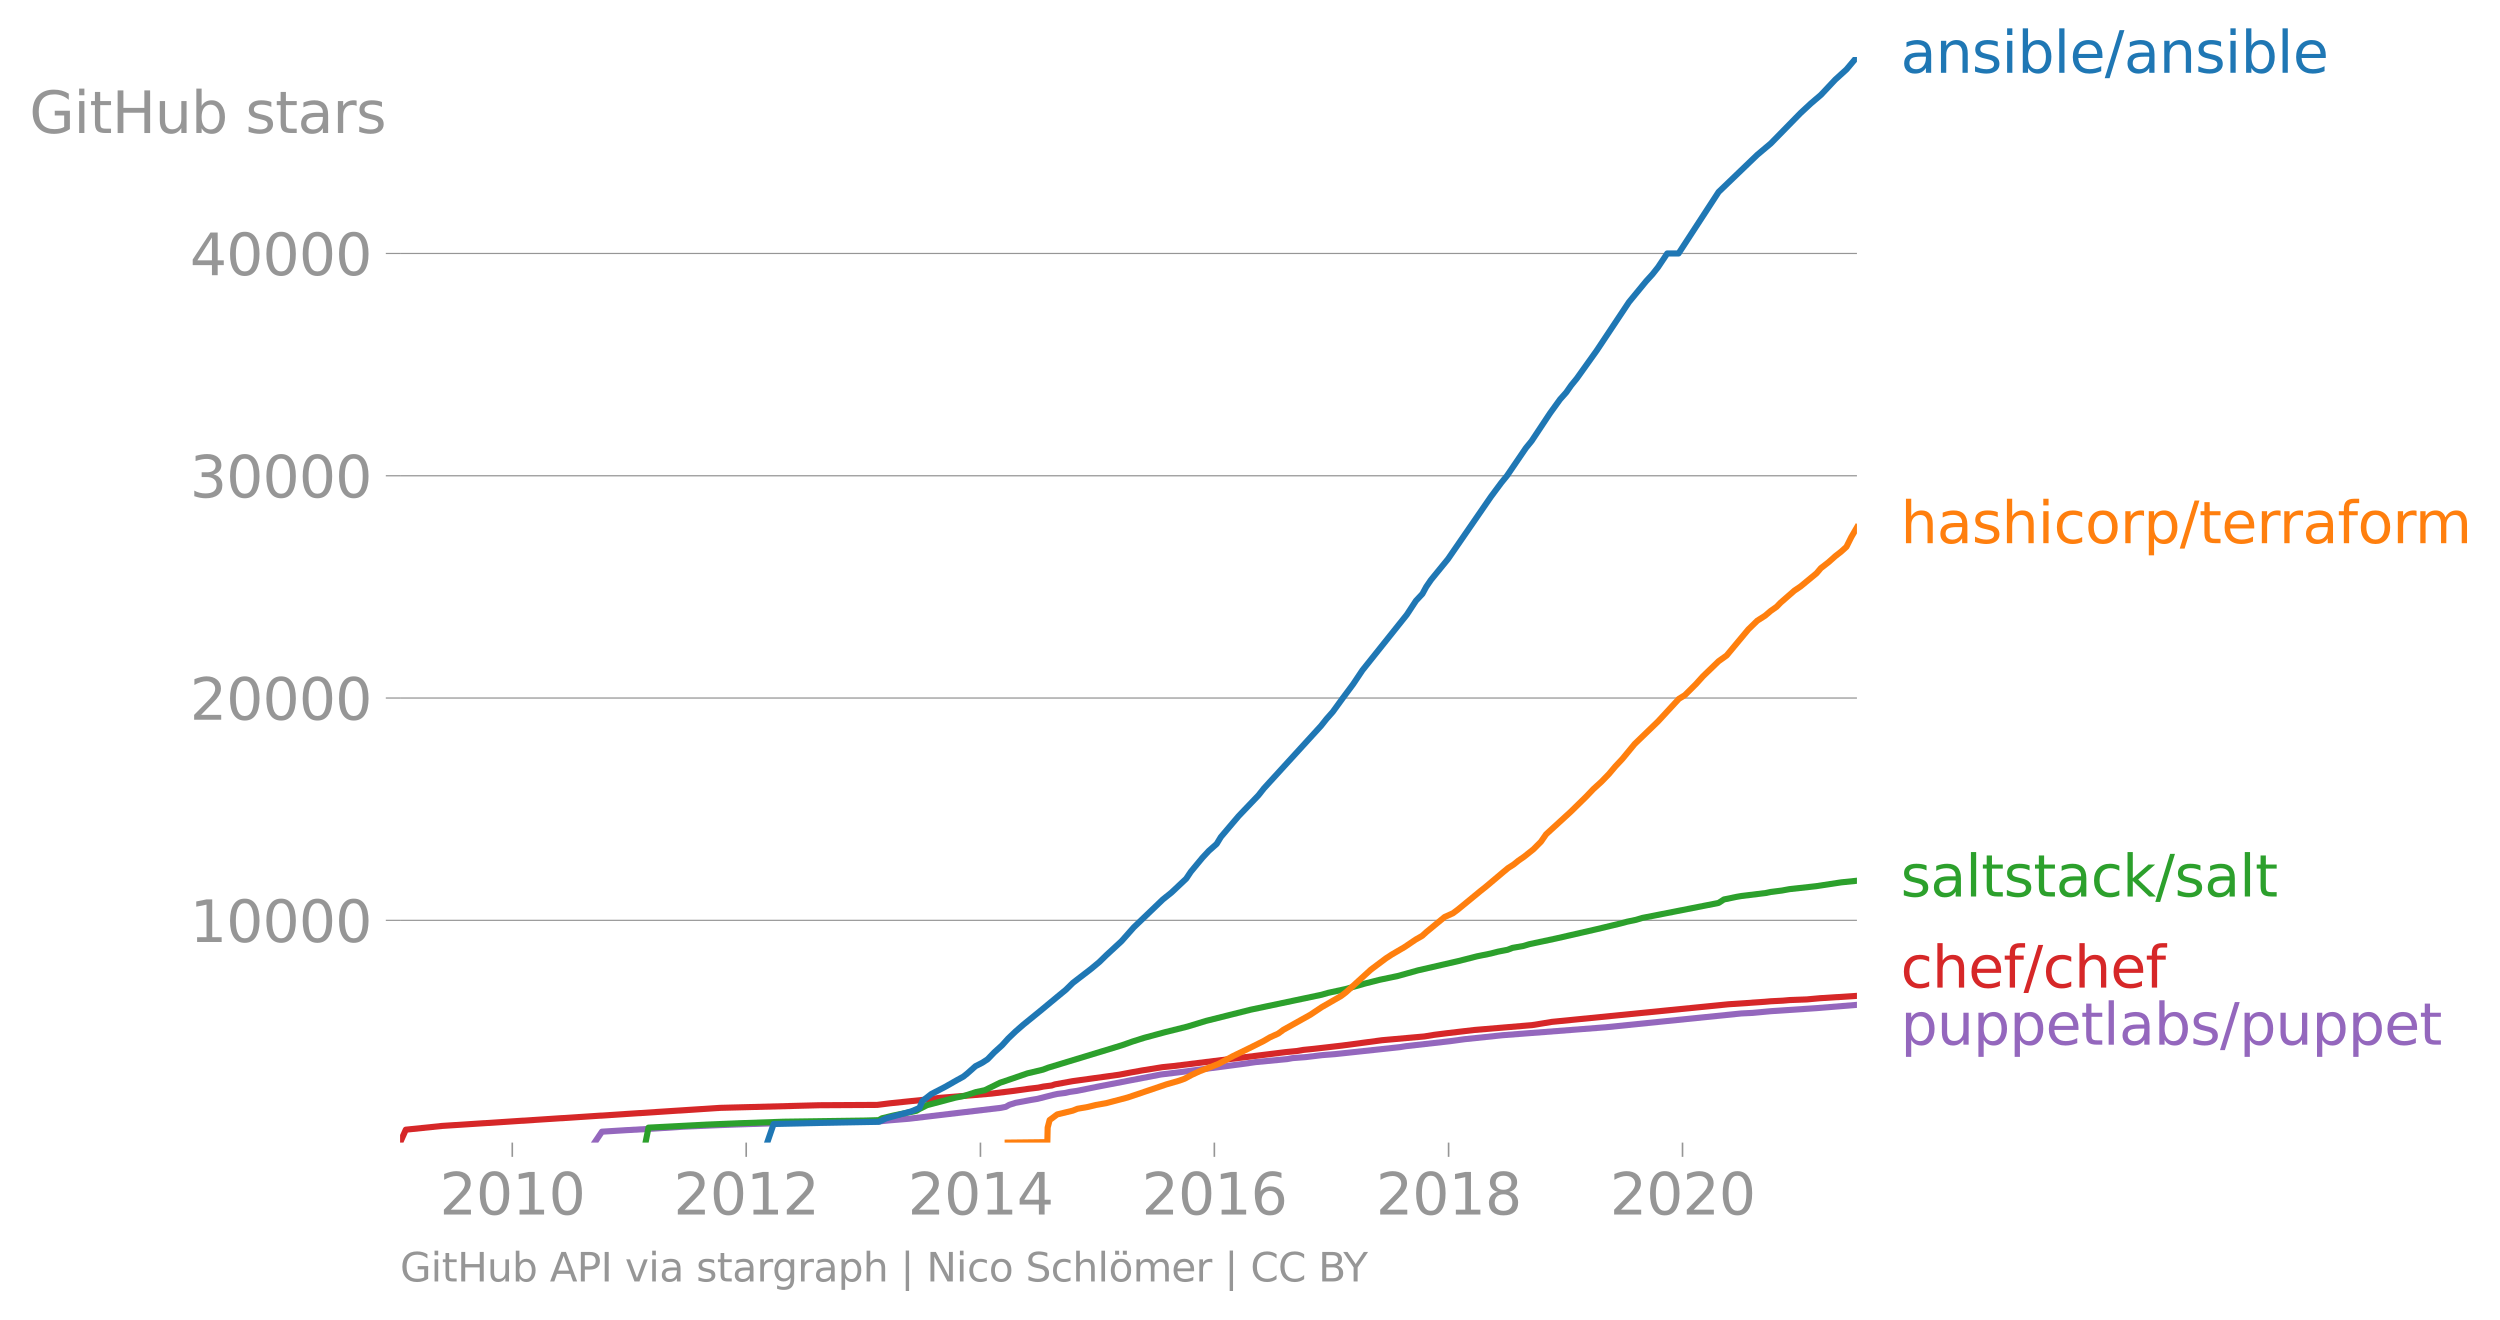 <svg height="431.492" viewBox="0 0 612.827 323.619" width="817.102" xmlns="http://www.w3.org/2000/svg" xmlns:xlink="http://www.w3.org/1999/xlink"><defs><style>*{stroke-linecap:butt;stroke-linejoin:round}</style></defs><g id="figure_1"><path d="M0 323.62h612.827V0H0z" style="fill:none" id="patch_1"/><g id="axes_1"><path d="M98.073 280.087h357.12V13.975H98.073z" style="fill:none" id="patch_2"/><path clip-path="url(#p0743df6711)" d="m145.748 280.087 1.805-2.676 5.815-.365 6.466-.365 7.674-.49 8.183-.36 4.849-.185 12.188-.398 23.094-.392 2.471-.246 4.51-.37 22.537-2.676 1.216-.245.839-.485 1.53-.49 3.909-.73 1.474-.245 3.823-.976 1.1-.24 1.928-.245 1.044-.245 1.736-.245 4.793-.976 15.778-3.04 4.969-.61 14.923-1.951 3.387-.485 7.732-.736 1.324-.24 3.218-.245 4.05-.49 3.105-.24 15.89-1.71 1.508-.24 10.815-1.221 3.59-.49 9.293-.976 25.306-1.95 33.254-3.39 2.698-.13 4.488-.42 11.263-.752 9.868-.801h0" style="fill:none;stroke:#9467bd;stroke-linecap:square;stroke-width:1.5" id="line2d_1"/><g id="matplotlib.axis_1"><g id="xtick_1"><g id="line2d_2"><defs><path d="M0 0v3.5" id="m5b9ffa69fa" style="stroke:#969696;stroke-width:.4"/></defs><use style="fill:#969696;stroke:#969696;stroke-width:.4" x="125.576" xlink:href="#m5b9ffa69fa" y="280.087"/></g><g style="fill:#969696" transform="matrix(.14 0 0 -.14 107.76 297.724)" id="text_1"><defs><path d="M1228 531h2203V0H469v531q359 372 979 998 621 627 780 809 303 340 423 576 121 236 121 464 0 372-261 606-261 235-680 235-297 0-627-103-329-103-704-313v638q381 153 712 231 332 78 607 78 725 0 1156-363 431-362 431-968 0-288-108-546-107-257-392-607-78-91-497-524-418-433-1181-1211z" id="DejaVuSans-32" transform="scale(.016)"/><path d="M2034 4250q-487 0-733-480-245-479-245-1442 0-959 245-1439 246-480 733-480 491 0 736 480 246 480 246 1439 0 963-246 1442-245 480-736 480zm0 500q785 0 1199-621 414-620 414-1801 0-1178-414-1799Q2819-91 2034-91q-784 0-1198 620-414 621-414 1799 0 1181 414 1801 414 621 1198 621z" id="DejaVuSans-30" transform="scale(.016)"/><path d="M794 531h1031v3560L703 3866v575l1116 225h631V531h1031V0H794v531z" id="DejaVuSans-31" transform="scale(.016)"/></defs><use xlink:href="#DejaVuSans-32"/><use x="63.623" xlink:href="#DejaVuSans-30"/><use x="127.246" xlink:href="#DejaVuSans-31"/><use x="190.869" xlink:href="#DejaVuSans-30"/></g></g><g id="xtick_2"><use style="fill:#969696;stroke:#969696;stroke-width:.4" x="182.916" xlink:href="#m5b9ffa69fa" y="280.087" id="line2d_3"/><g style="fill:#969696" transform="matrix(.14 0 0 -.14 165.101 297.724)" id="text_2"><use xlink:href="#DejaVuSans-32"/><use x="63.623" xlink:href="#DejaVuSans-30"/><use x="127.246" xlink:href="#DejaVuSans-31"/><use x="190.869" xlink:href="#DejaVuSans-32"/></g></g><g id="xtick_3"><use style="fill:#969696;stroke:#969696;stroke-width:.4" x="240.335" xlink:href="#m5b9ffa69fa" y="280.087" id="line2d_4"/><g style="fill:#969696" transform="matrix(.14 0 0 -.14 222.52 297.724)" id="text_3"><defs><path d="M2419 4116 825 1625h1594v2491zm-166 550h794V1625h666v-525h-666V0h-628v1100H313v609l1940 2957z" id="DejaVuSans-34" transform="scale(.016)"/></defs><use xlink:href="#DejaVuSans-32"/><use x="63.623" xlink:href="#DejaVuSans-30"/><use x="127.246" xlink:href="#DejaVuSans-31"/><use x="190.869" xlink:href="#DejaVuSans-34"/></g></g><g id="xtick_4"><use style="fill:#969696;stroke:#969696;stroke-width:.4" x="297.676" xlink:href="#m5b9ffa69fa" y="280.087" id="line2d_5"/><g style="fill:#969696" transform="matrix(.14 0 0 -.14 279.86 297.724)" id="text_4"><defs><path d="M2113 2584q-425 0-674-291-248-290-248-796 0-503 248-796 249-292 674-292t673 292q248 293 248 796 0 506-248 796-248 291-673 291zm1253 1979v-575q-238 112-480 171-242 60-480 60-625 0-955-422-329-422-376-1275 184 272 462 417 279 145 613 145 703 0 1111-427 408-426 408-1160 0-719-425-1154Q2819-91 2113-91q-810 0-1238 620-428 621-428 1799 0 1106 525 1764t1409 658q238 0 480-47t505-140z" id="DejaVuSans-36" transform="scale(.016)"/></defs><use xlink:href="#DejaVuSans-32"/><use x="63.623" xlink:href="#DejaVuSans-30"/><use x="127.246" xlink:href="#DejaVuSans-31"/><use x="190.869" xlink:href="#DejaVuSans-36"/></g></g><g id="xtick_5"><use style="fill:#969696;stroke:#969696;stroke-width:.4" x="355.094" xlink:href="#m5b9ffa69fa" y="280.087" id="line2d_6"/><g style="fill:#969696" transform="matrix(.14 0 0 -.14 337.28 297.724)" id="text_5"><defs><path d="M2034 2216q-450 0-708-241-257-241-257-662 0-422 257-663 258-241 708-241t709 242q260 243 260 662 0 421-258 662-257 241-711 241zm-631 268q-406 100-633 378-226 279-226 679 0 559 398 884 399 325 1092 325 697 0 1094-325t397-884q0-400-227-679-226-278-629-378 456-106 710-416 255-309 255-755 0-679-414-1042Q2806-91 2034-91q-771 0-1186 362-414 363-414 1042 0 446 256 755 257 310 713 416zm-231 997q0-362 226-565 227-203 636-203 407 0 636 203 230 203 230 565 0 363-230 566-229 203-636 203-409 0-636-203-226-203-226-566z" id="DejaVuSans-38" transform="scale(.016)"/></defs><use xlink:href="#DejaVuSans-32"/><use x="63.623" xlink:href="#DejaVuSans-30"/><use x="127.246" xlink:href="#DejaVuSans-31"/><use x="190.869" xlink:href="#DejaVuSans-38"/></g></g><g id="xtick_6"><use style="fill:#969696;stroke:#969696;stroke-width:.4" x="412.435" xlink:href="#m5b9ffa69fa" y="280.087" id="line2d_7"/><g style="fill:#969696" transform="matrix(.14 0 0 -.14 394.62 297.724)" id="text_6"><use xlink:href="#DejaVuSans-32"/><use x="63.623" xlink:href="#DejaVuSans-30"/><use x="127.246" xlink:href="#DejaVuSans-32"/><use x="190.869" xlink:href="#DejaVuSans-30"/></g></g></g><g id="matplotlib.axis_2"><g id="ytick_1"><path clip-path="url(#p0743df6711)" d="M98.073 225.602h357.12" style="fill:none;stroke:#969696;stroke-linecap:square;stroke-width:.3" id="line2d_8"/><g id="line2d_9"><defs><path d="M0 0h-3.5" id="m912e5425fb" style="stroke:#969696;stroke-width:.3"/></defs><use style="fill:#969696;stroke:#969696;stroke-width:.3" x="98.073" xlink:href="#m912e5425fb" y="225.602"/></g><g style="fill:#969696" transform="matrix(.14 0 0 -.14 46.536 230.921)" id="text_7"><use xlink:href="#DejaVuSans-31"/><use x="63.623" xlink:href="#DejaVuSans-30"/><use x="127.246" xlink:href="#DejaVuSans-30"/><use x="190.869" xlink:href="#DejaVuSans-30"/><use x="254.492" xlink:href="#DejaVuSans-30"/></g></g><g id="ytick_2"><path clip-path="url(#p0743df6711)" d="M98.073 171.112h357.12" style="fill:none;stroke:#969696;stroke-linecap:square;stroke-width:.3" id="line2d_10"/><use style="fill:#969696;stroke:#969696;stroke-width:.3" x="98.073" xlink:href="#m912e5425fb" y="171.112" id="line2d_11"/><g style="fill:#969696" transform="matrix(.14 0 0 -.14 46.536 176.431)" id="text_8"><use xlink:href="#DejaVuSans-32"/><use x="63.623" xlink:href="#DejaVuSans-30"/><use x="127.246" xlink:href="#DejaVuSans-30"/><use x="190.869" xlink:href="#DejaVuSans-30"/><use x="254.492" xlink:href="#DejaVuSans-30"/></g></g><g id="ytick_3"><path clip-path="url(#p0743df6711)" d="M98.073 116.623h357.12" style="fill:none;stroke:#969696;stroke-linecap:square;stroke-width:.3" id="line2d_12"/><use style="fill:#969696;stroke:#969696;stroke-width:.3" x="98.073" xlink:href="#m912e5425fb" y="116.623" id="line2d_13"/><g style="fill:#969696" transform="matrix(.14 0 0 -.14 46.536 121.942)" id="text_9"><defs><path d="M2597 2516q453-97 707-404 255-306 255-756 0-690-475-1069Q2609-91 1734-91q-293 0-604 58T488 141v609q262-153 574-231 313-78 654-78 593 0 904 234t311 681q0 413-289 645-289 233-804 233h-544v519h569q465 0 712 186t247 536q0 359-255 551-254 193-729 193-260 0-557-57-297-56-653-174v562q360 100 674 150t592 50q719 0 1137-327 419-326 419-882 0-388-222-655t-631-370z" id="DejaVuSans-33" transform="scale(.016)"/></defs><use xlink:href="#DejaVuSans-33"/><use x="63.623" xlink:href="#DejaVuSans-30"/><use x="127.246" xlink:href="#DejaVuSans-30"/><use x="190.869" xlink:href="#DejaVuSans-30"/><use x="254.492" xlink:href="#DejaVuSans-30"/></g></g><g id="ytick_4"><path clip-path="url(#p0743df6711)" d="M98.073 62.133h357.12" style="fill:none;stroke:#969696;stroke-linecap:square;stroke-width:.3" id="line2d_14"/><use style="fill:#969696;stroke:#969696;stroke-width:.3" x="98.073" xlink:href="#m912e5425fb" y="62.133" id="line2d_15"/><g style="fill:#969696" transform="matrix(.14 0 0 -.14 46.536 67.452)" id="text_10"><use xlink:href="#DejaVuSans-34"/><use x="63.623" xlink:href="#DejaVuSans-30"/><use x="127.246" xlink:href="#DejaVuSans-30"/><use x="190.869" xlink:href="#DejaVuSans-30"/><use x="254.492" xlink:href="#DejaVuSans-30"/></g></g><g style="fill:#969696" transform="matrix(.14 0 0 -.14 7.2 32.61)" id="text_11"><defs><path d="M3809 666v1253H2778v519h1656V434q-365-259-806-392-440-133-940-133-1094 0-1712 639-617 640-617 1780 0 1144 617 1783 618 639 1712 639 456 0 867-113 411-112 758-331v-672q-350 297-744 447t-828 150q-857 0-1287-478-429-478-429-1425 0-944 429-1422 430-478 1287-478 334 0 596 58 263 58 472 180z" id="DejaVuSans-47" transform="scale(.016)"/><path d="M603 3500h575V0H603v3500zm0 1363h575v-729H603v729z" id="DejaVuSans-69" transform="scale(.016)"/><path d="M1172 4494v-994h1184v-447H1172V1153q0-428 117-550t477-122h590V0h-590q-666 0-919 248-253 249-253 905v1900H172v447h422v994h578z" id="DejaVuSans-74" transform="scale(.016)"/><path d="M628 4666h631V2753h2294v1913h631V0h-631v2222H1259V0H628v4666z" id="DejaVuSans-48" transform="scale(.016)"/><path d="M544 1381v2119h575V1403q0-497 193-746 194-248 582-248 465 0 735 297 271 297 271 810v1984h575V0h-575v538q-209-319-486-474-276-155-642-155-603 0-916 375-312 375-312 1097zm1447 2203z" id="DejaVuSans-75" transform="scale(.016)"/><path d="M3116 1747q0 634-261 995t-717 361q-457 0-718-361t-261-995q0-634 261-995t718-361q456 0 717 361t261 995zM1159 2969q182 312 458 463 277 152 661 152 638 0 1036-506 399-506 399-1331T3314 415Q2916-91 2278-91q-384 0-661 152-276 152-458 464V0H581v4863h578V2969z" id="DejaVuSans-62" transform="scale(.016)"/><path d="M2834 3397v-544q-243 125-506 187-262 63-544 63-428 0-642-131t-214-394q0-200 153-314t616-217l197-44q612-131 870-370t258-667q0-488-386-773Q2250-91 1575-91q-281 0-586 55T347 128v594q319-166 628-249 309-82 613-82 406 0 624 139 219 139 219 392 0 234-158 359-157 125-692 241l-200 47q-534 112-772 345-237 233-237 639 0 494 350 762 350 269 994 269 318 0 599-47 282-46 519-140z" id="DejaVuSans-73" transform="scale(.016)"/><path d="M2194 1759q-697 0-966-159t-269-544q0-306 202-486 202-179 548-179 479 0 768 339t289 901v128h-572zm1147 238V0h-575v531q-197-318-491-470T1556-91q-537 0-855 302-317 302-317 808 0 590 395 890 396 300 1180 300h807v57q0 397-261 614t-733 217q-300 0-585-72-284-72-546-216v532q315 122 612 182 297 61 578 61 760 0 1135-394 375-393 375-1193z" id="DejaVuSans-61" transform="scale(.016)"/><path d="M2631 2963q-97 56-211 82-114 27-251 27-488 0-749-317t-261-911V0H581v3500h578v-544q182 319 472 473 291 155 707 155 59 0 131-8 72-7 159-23l3-590z" id="DejaVuSans-72" transform="scale(.016)"/></defs><use xlink:href="#DejaVuSans-47"/><use x="77.49" xlink:href="#DejaVuSans-69"/><use x="105.273" xlink:href="#DejaVuSans-74"/><use x="144.482" xlink:href="#DejaVuSans-48"/><use x="219.678" xlink:href="#DejaVuSans-75"/><use x="283.057" xlink:href="#DejaVuSans-62"/><use x="346.533" xlink:href="#DejaVuSans-20"/><use x="378.32" xlink:href="#DejaVuSans-73"/><use x="430.42" xlink:href="#DejaVuSans-74"/><use x="469.629" xlink:href="#DejaVuSans-61"/><use x="530.908" xlink:href="#DejaVuSans-72"/><use x="572.021" xlink:href="#DejaVuSans-73"/></g></g><path clip-path="url(#p0743df6711)" d="m98.073 280.087 1.403-3.166 8.869-.921 68.185-4.43 24.306-.643 14.195-.082 3.174-.398 8.922-.926 3.102-.392 8.225-.665 4.626-.392 5.412-.665 3.769-.529 2.24-.261 1.26-.267 2.054-.262.752-.267 4.327-.79 11.432-1.586 2.752-.528 2.926-.529 4.94-.795 2.601-.262 27.696-3.438 2.693-.262 1.54-.267 2.568-.261 3.467-.398 3.434-.398 9.83-1.318 10.4-.927 2.408-.397 3.093-.393 3.382-.398 3.405-.397 14.088-1.188 4.864-.796 43.287-4.315 8.922-.61 1.438-.126 2.95-.147 1.668-.147 4.214-.158 3.272-.3 8.972-.567h0" style="fill:none;stroke:#d62728;stroke-linecap:square;stroke-width:1.5" id="line2d_16"/><path clip-path="url(#p0743df6711)" d="m158.24 280.087.727-3.667 14.234-.742 8.196-.343 10.722-.37 19.986-.284 3.302-.098.796-.458 2.84-.686 5.6-1.15.767-.458 1.838-.92 6.926-1.837 2.251-.457 2.81-.916 2.184-.463 3.743-1.836 2.705-.916 3.987-1.373 3.828-.915 1.212-.463 18.134-5.51 2.588-.915 2.905-.92 5.086-1.374 5.512-1.378 4.502-1.379 10.94-2.746 10.914-2.3 6.505-1.373 1.59-.463 4.238-.916 4.842-1.378 3.608-.916 4.394-.92 4.932-1.379 9.975-2.294 4.492-1.144 3.386-.692 1.78-.458 2.345-.458 1.192-.463 2.615-.458 1.548-.457 6.473-1.379 10.024-2.294 5.756-1.379 1.703-.457 2.177-.458 1.526-.463 18.688-3.673 1.312-.85 3.074-.637 1.262-.218 5.97-.736 1.172-.25 2.72-.344 1.9-.349 6.523-.724 6.142-.938 3.851-.397h0" style="fill:none;stroke:#2ca02c;stroke-linecap:square;stroke-width:1.5" id="line2d_17"/><g style="fill:#1f77b4" transform="matrix(.14 0 0 -.14 465.907 17.838)" id="text_12"><defs><path d="M3513 2113V0h-575v2094q0 497-194 743-194 247-581 247-466 0-735-297-269-296-269-809V0H581v3500h578v-544q207 316 486 472 280 156 646 156 603 0 912-373 310-373 310-1098z" id="DejaVuSans-6e" transform="scale(.016)"/><path d="M603 4863h575V0H603v4863z" id="DejaVuSans-6c" transform="scale(.016)"/><path d="M3597 1894v-281H953q38-594 358-905t892-311q331 0 642 81t618 244V178Q3153 47 2828-22t-659-69q-838 0-1327 487-489 488-489 1320 0 859 464 1363 464 505 1252 505 706 0 1117-455 411-454 411-1235zm-575 169q-6 471-264 752-258 282-683 282-481 0-770-272t-333-766l2050 4z" id="DejaVuSans-65" transform="scale(.016)"/><path d="M1625 4666h531L531-594H0l1625 5260z" id="DejaVuSans-2f" transform="scale(.016)"/></defs><use xlink:href="#DejaVuSans-61"/><use x="61.279" xlink:href="#DejaVuSans-6e"/><use x="124.658" xlink:href="#DejaVuSans-73"/><use x="176.758" xlink:href="#DejaVuSans-69"/><use x="204.541" xlink:href="#DejaVuSans-62"/><use x="268.018" xlink:href="#DejaVuSans-6c"/><use x="295.801" xlink:href="#DejaVuSans-65"/><use x="357.324" xlink:href="#DejaVuSans-2f"/><use x="391.016" xlink:href="#DejaVuSans-61"/><use x="452.295" xlink:href="#DejaVuSans-6e"/><use x="515.674" xlink:href="#DejaVuSans-73"/><use x="567.773" xlink:href="#DejaVuSans-69"/><use x="595.557" xlink:href="#DejaVuSans-62"/><use x="659.033" xlink:href="#DejaVuSans-6c"/><use x="686.816" xlink:href="#DejaVuSans-65"/></g><g style="fill:#ff7f0e" transform="matrix(.14 0 0 -.14 465.907 133.15)" id="text_13"><defs><path d="M3513 2113V0h-575v2094q0 497-194 743-194 247-581 247-466 0-735-297-269-296-269-809V0H581v4863h578V2956q207 316 486 472 280 156 646 156 603 0 912-373 310-373 310-1098z" id="DejaVuSans-68" transform="scale(.016)"/><path d="M3122 3366v-538q-244 135-489 202t-495 67q-560 0-870-355-309-354-309-995t309-996q310-354 870-354 250 0 495 67t489 202V134Q2881 22 2623-34q-257-57-548-57-791 0-1257 497-465 497-465 1341 0 856 470 1346 471 491 1290 491 265 0 518-55 253-54 491-163z" id="DejaVuSans-63" transform="scale(.016)"/><path d="M1959 3097q-462 0-731-361t-269-989q0-628 267-989 268-361 733-361 460 0 728 362 269 363 269 988 0 622-269 986-268 364-728 364zm0 487q750 0 1178-488 429-487 429-1349 0-859-429-1349Q2709-91 1959-91q-753 0-1180 489-426 490-426 1349 0 862 426 1349 427 488 1180 488z" id="DejaVuSans-6f" transform="scale(.016)"/><path d="M1159 525v-1856H581v4831h578v-531q182 312 458 463 277 152 661 152 638 0 1036-506 399-506 399-1331T3314 415Q2916-91 2278-91q-384 0-661 152-276 152-458 464zm1957 1222q0 634-261 995t-717 361q-457 0-718-361t-261-995q0-634 261-995t718-361q456 0 717 361t261 995z" id="DejaVuSans-70" transform="scale(.016)"/><path d="M2375 4863v-479h-550q-309 0-430-125-120-125-120-450v-309h947v-447h-947V0H697v3053H147v447h550v244q0 584 272 851 272 268 862 268h544z" id="DejaVuSans-66" transform="scale(.016)"/><path d="M3328 2828q216 388 516 572t706 184q547 0 844-383 297-382 297-1088V0h-578v2094q0 503-179 746-178 244-543 244-447 0-707-297-259-296-259-809V0h-578v2094q0 506-178 748t-550 242q-441 0-701-298-259-298-259-808V0H581v3500h578v-544q197 322 472 475t653 153q382 0 649-194 267-193 395-562z" id="DejaVuSans-6d" transform="scale(.016)"/></defs><use xlink:href="#DejaVuSans-68"/><use x="63.379" xlink:href="#DejaVuSans-61"/><use x="124.658" xlink:href="#DejaVuSans-73"/><use x="176.758" xlink:href="#DejaVuSans-68"/><use x="240.137" xlink:href="#DejaVuSans-69"/><use x="267.92" xlink:href="#DejaVuSans-63"/><use x="322.9" xlink:href="#DejaVuSans-6f"/><use x="384.082" xlink:href="#DejaVuSans-72"/><use x="425.195" xlink:href="#DejaVuSans-70"/><use x="488.672" xlink:href="#DejaVuSans-2f"/><use x="522.363" xlink:href="#DejaVuSans-74"/><use x="561.572" xlink:href="#DejaVuSans-65"/><use x="623.096" xlink:href="#DejaVuSans-72"/><use x="662.459" xlink:href="#DejaVuSans-72"/><use x="703.572" xlink:href="#DejaVuSans-61"/><use x="764.852" xlink:href="#DejaVuSans-66"/><use x="800.057" xlink:href="#DejaVuSans-6f"/><use x="861.238" xlink:href="#DejaVuSans-72"/><use x="900.602" xlink:href="#DejaVuSans-6d"/></g><g style="fill:#2ca02c" transform="matrix(.14 0 0 -.14 465.907 219.76)" id="text_14"><defs><path d="M581 4863h578V1991l1716 1509h734L1753 1863 3688 0h-750L1159 1709V0H581v4863z" id="DejaVuSans-6b" transform="scale(.016)"/></defs><use xlink:href="#DejaVuSans-73"/><use x="52.1" xlink:href="#DejaVuSans-61"/><use x="113.379" xlink:href="#DejaVuSans-6c"/><use x="141.162" xlink:href="#DejaVuSans-74"/><use x="180.371" xlink:href="#DejaVuSans-73"/><use x="232.471" xlink:href="#DejaVuSans-74"/><use x="271.68" xlink:href="#DejaVuSans-61"/><use x="332.959" xlink:href="#DejaVuSans-63"/><use x="387.939" xlink:href="#DejaVuSans-6b"/><use x="445.85" xlink:href="#DejaVuSans-2f"/><use x="479.541" xlink:href="#DejaVuSans-73"/><use x="531.641" xlink:href="#DejaVuSans-61"/><use x="592.92" xlink:href="#DejaVuSans-6c"/><use x="620.703" xlink:href="#DejaVuSans-74"/></g><g style="fill:#d62728" transform="matrix(.14 0 0 -.14 465.907 242.087)" id="text_15"><use xlink:href="#DejaVuSans-63"/><use x="54.98" xlink:href="#DejaVuSans-68"/><use x="118.359" xlink:href="#DejaVuSans-65"/><use x="179.883" xlink:href="#DejaVuSans-66"/><use x="215.088" xlink:href="#DejaVuSans-2f"/><use x="248.779" xlink:href="#DejaVuSans-63"/><use x="303.76" xlink:href="#DejaVuSans-68"/><use x="367.139" xlink:href="#DejaVuSans-65"/><use x="428.662" xlink:href="#DejaVuSans-66"/></g><g style="fill:#9467bd" transform="matrix(.14 0 0 -.14 465.907 256.087)" id="text_16"><use xlink:href="#DejaVuSans-70"/><use x="63.477" xlink:href="#DejaVuSans-75"/><use x="126.855" xlink:href="#DejaVuSans-70"/><use x="190.332" xlink:href="#DejaVuSans-70"/><use x="253.809" xlink:href="#DejaVuSans-65"/><use x="315.332" xlink:href="#DejaVuSans-74"/><use x="354.541" xlink:href="#DejaVuSans-6c"/><use x="382.324" xlink:href="#DejaVuSans-61"/><use x="443.604" xlink:href="#DejaVuSans-62"/><use x="507.08" xlink:href="#DejaVuSans-73"/><use x="559.18" xlink:href="#DejaVuSans-2f"/><use x="592.871" xlink:href="#DejaVuSans-70"/><use x="656.348" xlink:href="#DejaVuSans-75"/><use x="719.727" xlink:href="#DejaVuSans-70"/><use x="783.203" xlink:href="#DejaVuSans-70"/><use x="846.68" xlink:href="#DejaVuSans-65"/><use x="908.203" xlink:href="#DejaVuSans-74"/></g><g style="fill:#969696" transform="matrix(.097 0 0 -.097 98.073 314.128)" id="text_17"><defs><path d="m2188 4044-857-2322h1716l-859 2322zm-357 622h716L4325 0h-656l-425 1197H1141L716 0H50l1781 4666z" id="DejaVuSans-41" transform="scale(.016)"/><path d="M1259 4147V2394h794q441 0 681 228 241 228 241 650 0 419-241 647-240 228-681 228h-794zm-631 519h1425q785 0 1186-355 402-355 402-1039 0-691-402-1044-401-353-1186-353h-794V0H628v4666z" id="DejaVuSans-50" transform="scale(.016)"/><path d="M628 4666h631V0H628v4666z" id="DejaVuSans-49" transform="scale(.016)"/><path d="M191 3500h609L1894 563l1094 2937h609L2284 0h-781L191 3500z" id="DejaVuSans-76" transform="scale(.016)"/><path d="M2906 1791q0 625-258 968-257 344-723 344-462 0-720-344-258-343-258-968 0-622 258-966t720-344q466 0 723 344 258 344 258 966zm575-1357q0-893-397-1329-396-436-1215-436-303 0-572 45t-522 139v559q253-137 500-202 247-66 503-66 566 0 847 295t281 892v285q-178-310-456-463T1784 0Q1141 0 747 490 353 981 353 1791q0 812 394 1302 394 491 1037 491 388 0 666-153t456-462v531h575V434z" id="DejaVuSans-67" transform="scale(.016)"/><path d="M1344 4891v-6400H813v6400h531z" id="DejaVuSans-7c" transform="scale(.016)"/><path d="M628 4666h850L3547 763v3903h612V0h-850L1241 3903V0H628v4666z" id="DejaVuSans-4e" transform="scale(.016)"/><path d="M3425 4513v-616q-359 172-678 256-319 85-616 85-515 0-795-200t-280-569q0-310 186-468 186-157 705-254l381-78q706-135 1042-474t336-907q0-679-455-1029Q2797-91 1919-91q-331 0-705 75-373 75-773 222v650q384-215 753-325 369-109 725-109 540 0 834 212 294 213 294 607 0 343-211 537t-692 291l-385 75q-706 140-1022 440-315 300-315 835 0 619 436 975t1201 356q329 0 669-60 341-59 697-177z" id="DejaVuSans-53" transform="scale(.016)"/><path d="M1959 3097q-462 0-731-361t-269-989q0-628 267-989 268-361 733-361 460 0 728 362 269 363 269 988 0 622-269 986-268 364-728 364zm0 487q750 0 1178-488 429-487 429-1349 0-859-429-1349Q2709-91 1959-91q-753 0-1180 489-426 490-426 1349 0 862 426 1349 427 488 1180 488zm295 1266h634v-631h-634v631zm-1222 0h634v-631h-634v631z" id="DejaVuSans-f6" transform="scale(.016)"/><path d="M4122 4306v-665q-319 297-680 443-361 147-767 147-800 0-1225-489t-425-1414q0-922 425-1411t1225-489q406 0 767 147t680 444V359q-331-225-702-338-370-112-782-112-1060 0-1670 648-609 649-609 1771 0 1125 609 1773 610 649 1670 649 418 0 788-111 371-111 696-333z" id="DejaVuSans-43" transform="scale(.016)"/><path d="M1259 2228V519h1013q509 0 754 211 246 211 246 645 0 438-246 645-245 208-754 208H1259zm0 1919V2741h935q462 0 688 173 227 174 227 530 0 353-227 528-226 175-688 175h-935zm-631 519h1613q722 0 1112-300 391-300 391-853 0-429-200-682t-588-315q466-100 724-418 258-317 258-792 0-625-425-966Q3088 0 2303 0H628v4666z" id="DejaVuSans-42" transform="scale(.016)"/><path d="M-13 4666h679l1293-1919 1285 1919h678L2272 2222V0h-634v2222L-13 4666z" id="DejaVuSans-59" transform="scale(.016)"/></defs><use xlink:href="#DejaVuSans-47"/><use x="77.49" xlink:href="#DejaVuSans-69"/><use x="105.273" xlink:href="#DejaVuSans-74"/><use x="144.482" xlink:href="#DejaVuSans-48"/><use x="219.678" xlink:href="#DejaVuSans-75"/><use x="283.057" xlink:href="#DejaVuSans-62"/><use x="346.533" xlink:href="#DejaVuSans-20"/><use x="378.32" xlink:href="#DejaVuSans-41"/><use x="446.729" xlink:href="#DejaVuSans-50"/><use x="507.031" xlink:href="#DejaVuSans-49"/><use x="536.523" xlink:href="#DejaVuSans-20"/><use x="568.311" xlink:href="#DejaVuSans-76"/><use x="627.49" xlink:href="#DejaVuSans-69"/><use x="655.273" xlink:href="#DejaVuSans-61"/><use x="716.553" xlink:href="#DejaVuSans-20"/><use x="748.34" xlink:href="#DejaVuSans-73"/><use x="800.439" xlink:href="#DejaVuSans-74"/><use x="839.648" xlink:href="#DejaVuSans-61"/><use x="900.928" xlink:href="#DejaVuSans-72"/><use x="940.291" xlink:href="#DejaVuSans-67"/><use x="1003.768" xlink:href="#DejaVuSans-72"/><use x="1044.881" xlink:href="#DejaVuSans-61"/><use x="1106.16" xlink:href="#DejaVuSans-70"/><use x="1169.637" xlink:href="#DejaVuSans-68"/><use x="1233.016" xlink:href="#DejaVuSans-20"/><use x="1264.803" xlink:href="#DejaVuSans-7c"/><use x="1298.494" xlink:href="#DejaVuSans-20"/><use x="1330.281" xlink:href="#DejaVuSans-4e"/><use x="1405.086" xlink:href="#DejaVuSans-69"/><use x="1432.869" xlink:href="#DejaVuSans-63"/><use x="1487.85" xlink:href="#DejaVuSans-6f"/><use x="1549.031" xlink:href="#DejaVuSans-20"/><use x="1580.818" xlink:href="#DejaVuSans-53"/><use x="1644.295" xlink:href="#DejaVuSans-63"/><use x="1699.275" xlink:href="#DejaVuSans-68"/><use x="1762.654" xlink:href="#DejaVuSans-6c"/><use x="1790.438" xlink:href="#DejaVuSans-f6"/><use x="1851.619" xlink:href="#DejaVuSans-6d"/><use x="1949.031" xlink:href="#DejaVuSans-65"/><use x="2010.555" xlink:href="#DejaVuSans-72"/><use x="2051.668" xlink:href="#DejaVuSans-20"/><use x="2083.455" xlink:href="#DejaVuSans-7c"/><use x="2117.146" xlink:href="#DejaVuSans-20"/><use x="2148.934" xlink:href="#DejaVuSans-43"/><use x="2218.758" xlink:href="#DejaVuSans-43"/><use x="2288.582" xlink:href="#DejaVuSans-20"/><use x="2320.369" xlink:href="#DejaVuSans-42"/><use x="2383.473" xlink:href="#DejaVuSans-59"/></g><path clip-path="url(#p0743df6711)" d="m247.014 280.087 9.72-.115.08-3.569.48-1.842 1.858-1.384 3.806-.92 1.17-.464 2.588-.457 1.893-.464 2.564-.457 5.242-1.384 9.538-3.226 3.178-.921 1.27-.463 1.705-.921 1.98-.92 2.42-.922 2.3-.92 3.41-1.842 3.809-1.848 3.696-1.841 1.583-.927 2.033-.92 1.259-.921 6.61-3.69 2.754-1.841 4.798-2.763 1.208-.926 6.073-5.525 3.694-2.768 1.41-.921 3.15-1.842 2.727-1.842 1.611-.92 1.016-.927 4.477-3.689 2.047-.92 1.229-.922 5.611-4.61 1.168-.92 4.376-3.69 1.111-.92 1.427-.921 1.135-.921 1.339-.921 2.308-1.842 1.846-1.847 1.28-1.842 6.044-5.53 3.769-3.69 1.756-1.841 2.022-1.847 1.786-1.842 1.556-1.842 1.724-1.842 3.045-3.689 5.735-5.536 5.099-5.525 1.476-.92 2.774-2.769 1.666-1.847 3.824-3.69 1.973-1.41 5.319-6.387 2.205-2.152 1.885-1.199 1.412-1.199 1.418-.991.959-.992 3.418-2.986 1.488-1.003 3.946-3.258 1.044-1.237 1.89-1.466 1.647-1.471 1.47-1.15 1.27-1.15 1.184-2.38 1.386-2.382h0" style="fill:none;stroke:#ff7f0e;stroke-linecap:square;stroke-width:1.5" id="line2d_18"/><path clip-path="url(#p0743df6711)" d="m188.07 280.087 1.565-4.567 11.704-.267 14.123-.267 1.777-.85 6.15-1.705 1.996-.85.736-1.706 2.18-1.7 3.3-1.705 2.989-1.7 1.55-.85 1.064-.856 1.906-1.7 1.668-.85 1.316-.856 1.64-1.7 1.886-1.705 1.535-1.7 1.784-1.706 1.95-1.7 4.188-3.405 4.112-3.406 2.08-1.706 1.73-1.7 4.429-3.405 2.054-1.706 1.74-1.7 3.693-3.406 3.017-3.405 7.103-6.811 2.13-1.706 3.611-3.406 1.137-1.7 2.82-3.405 1.585-1.706 1.917-1.7 1.042-1.705 2.887-3.406 1.445-1.7 4.879-5.111 1.342-1.7 14-15.328 1.35-1.7 1.511-1.706 2.473-3.406 2.535-3.405 2.274-3.406 10.88-13.622 2.24-3.406 1.584-1.7.925-1.705 1.161-1.7 2.778-3.406 1.395-1.706 10.557-15.322 2.53-3.406 1.387-1.705 4.643-6.812 1.39-1.7 4.517-6.81 2.46-3.407 1.52-1.705 1.186-1.7 1.39-1.706 4.863-6.81 7.932-11.918 4.2-5.111 1.55-1.7 1.35-1.706 2.28-3.405h2.775l9.822-15.078 9.486-9.116 3.297-2.768 7.301-7.46 2.53-2.348 2.452-2.092 3.528-3.75 2.745-2.495 2.566-3.051h0" style="fill:none;stroke:#1f77b4;stroke-linecap:square;stroke-width:1.5" id="line2d_19"/></g></g><defs><clipPath id="p0743df6711"><path d="M98.073 13.975h357.12v266.112H98.073z"/></clipPath></defs></svg>